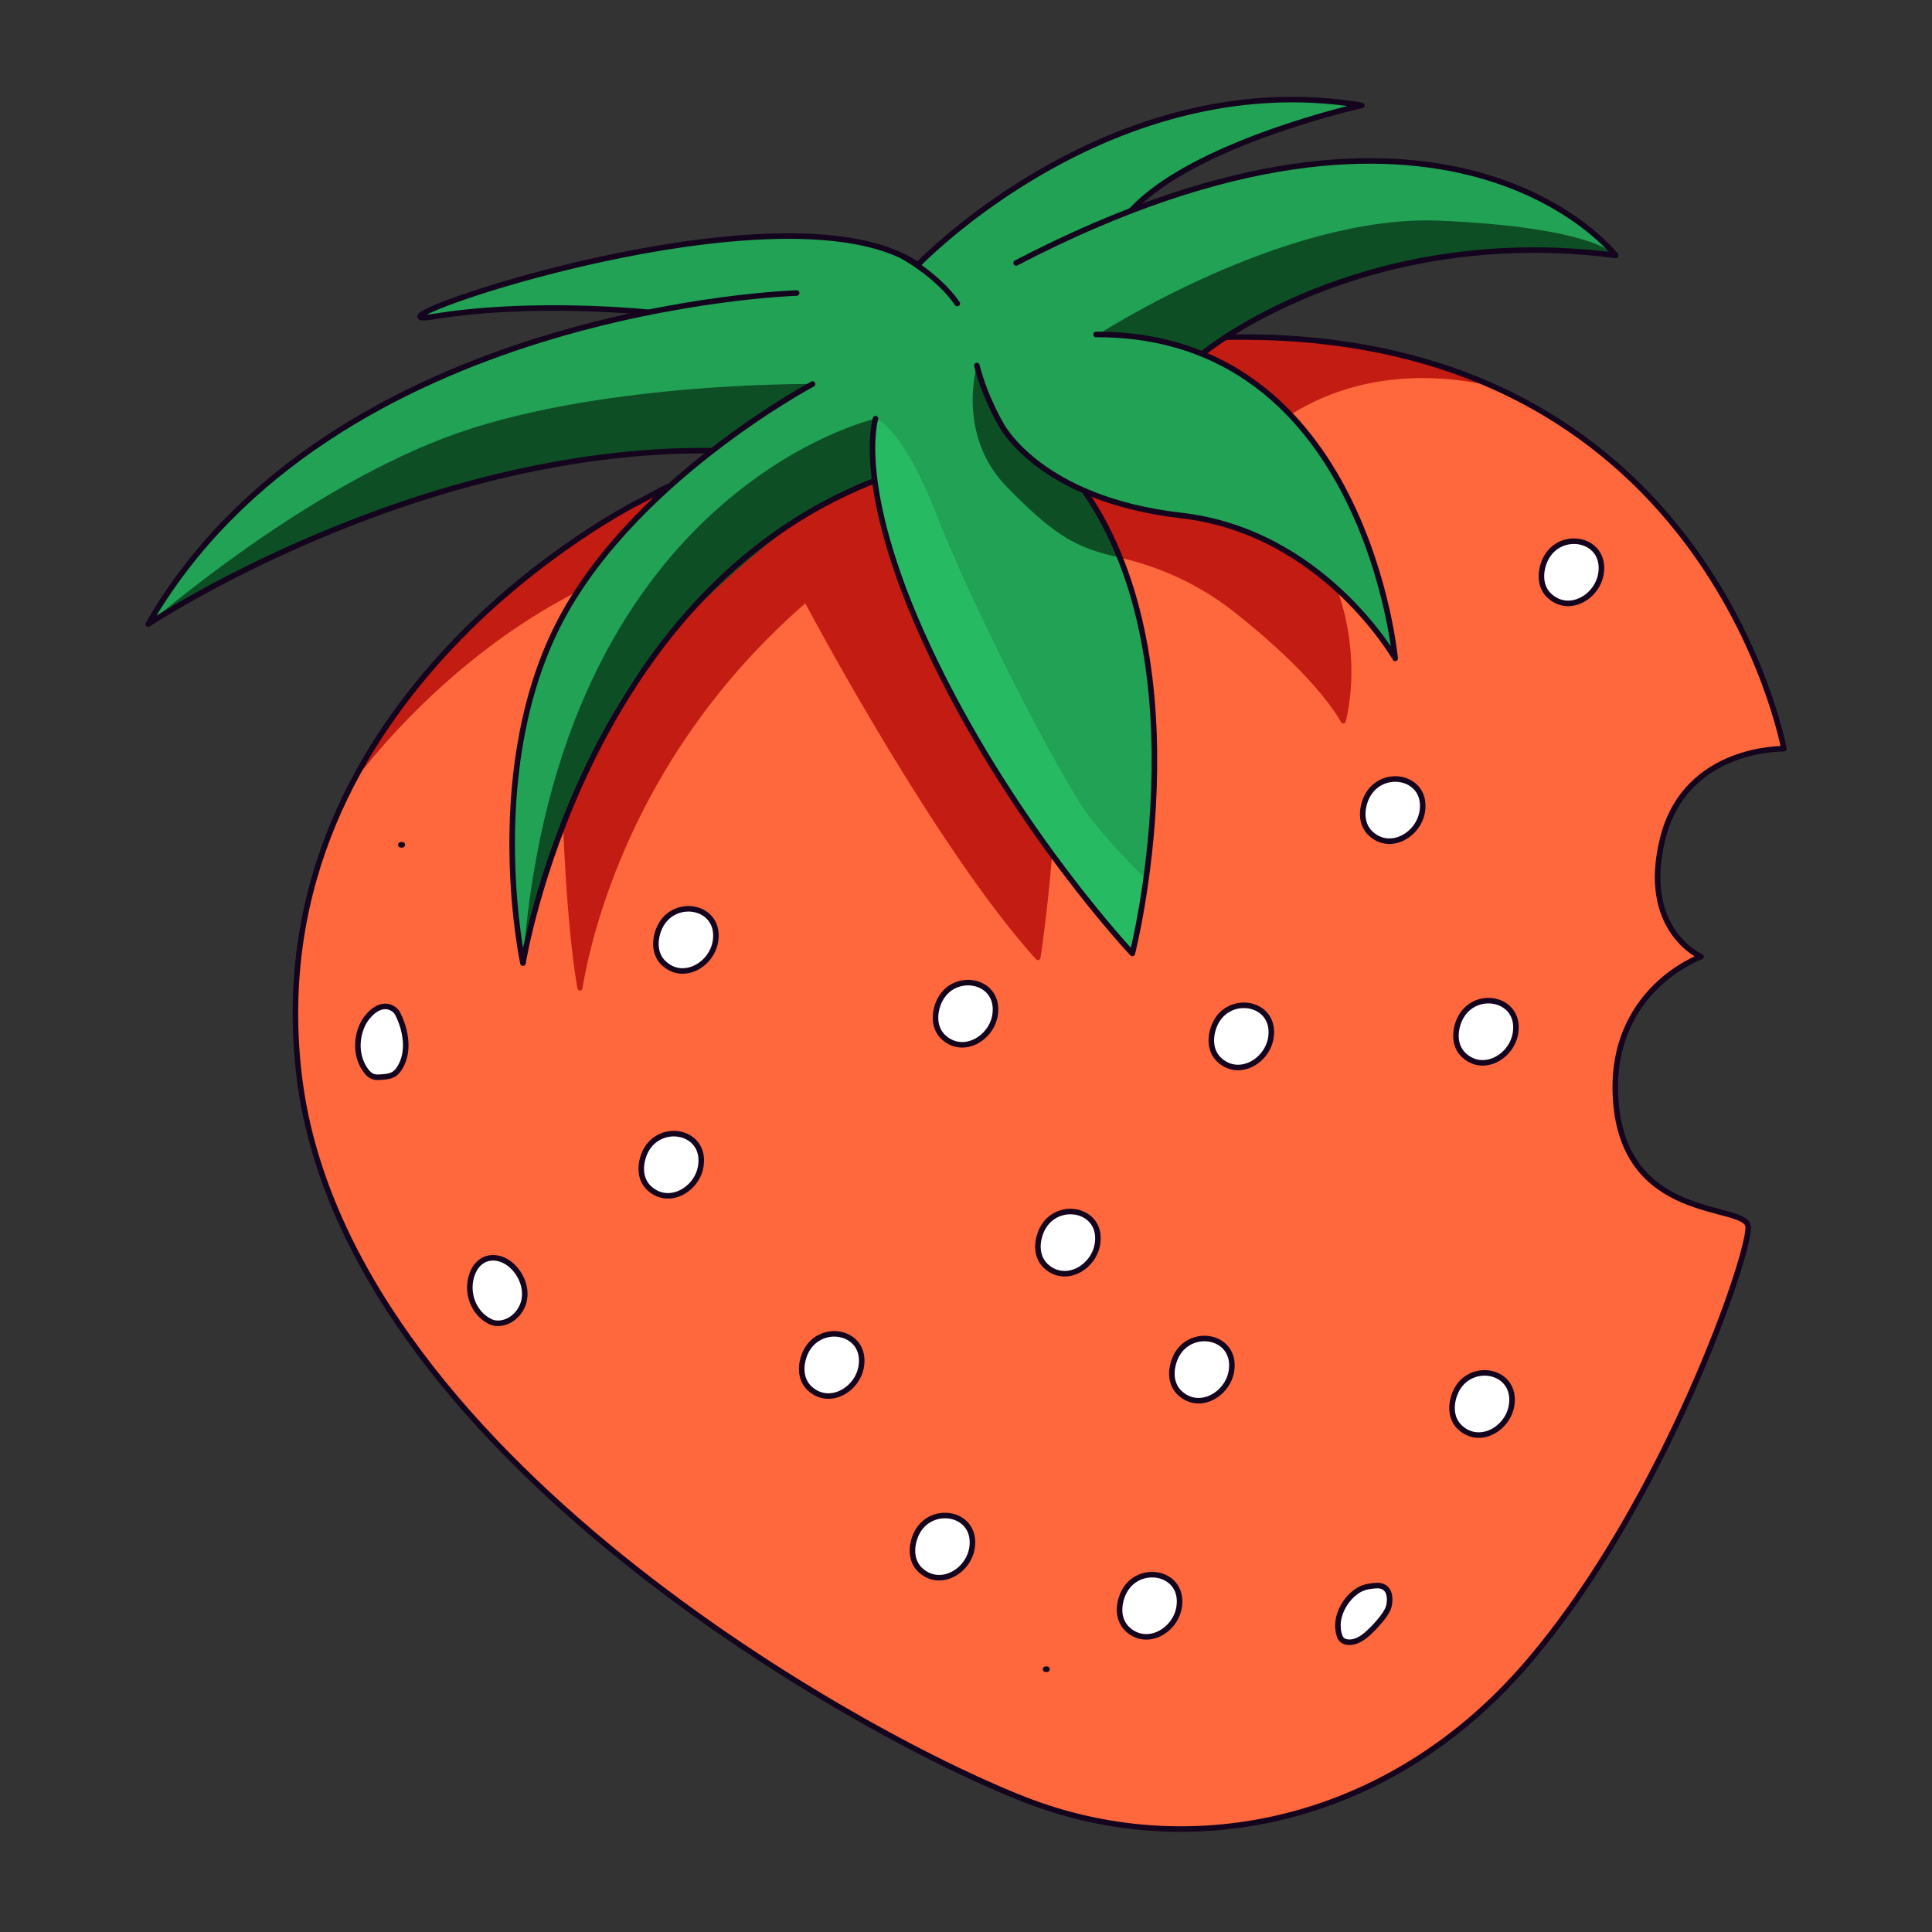 <svg xmlns="http://www.w3.org/2000/svg" fill="none" viewBox="0 0 280 280"><rect x="0" y="0" width="280" height="280" fill="#333333" stroke="none"/><path fill="#FF673D" d="M96.502 70.548c-1.037.481-2.87 1.566-3.924 2.064-.797.38-55.734 27.861-49.527 82.847 6.208 54.985 82.944 97.085 106.26 105.752 23.317 8.667 51.804 3.127 71.801-20.189 19.997-23.317 32.551-60.06 31.979-63.353-.578-3.299-18.035-.503-19.19-18.339-1.032-15.934 12.373-20.681 12.373-20.681s-8.881-3.829-5.545-17.158c3.336-13.324 17.553-12.976 17.553-12.976s-11.057-60.937-80.665-59.653"/><path fill="#fff" d="M95.493 134.612c-.593 1.636-.53 3.539.834 4.785 2.818 2.561 6.924.161 7.443-3.261.807-5.326-6.486-6.464-8.277-1.524ZM93.374 167.2c-.593 1.636-.53 3.54.834 4.785 2.818 2.561 6.924.161 7.443-3.261.807-5.325-6.486-6.464-8.277-1.524ZM136.015 145.311c-.594 1.636-.53 3.539.834 4.785 2.817 2.561 6.924.16 7.442-3.262.808-5.325-6.485-6.464-8.276-1.523ZM197.93 115.802c-.594 1.636-.53 3.54.834 4.786 2.818 2.561 6.924.16 7.442-3.262.808-5.325-6.485-6.464-8.276-1.524ZM223.828 81.338c-.593 1.636-.529 3.539.834 4.785 2.818 2.56 6.924.16 7.443-3.262.807-5.325-6.486-6.464-8.277-1.523ZM175.985 148.599c-.593 1.636-.529 3.539.834 4.785 2.818 2.561 6.924.16 7.443-3.262.807-5.325-6.485-6.464-8.277-1.523ZM170.272 196.89c-.594 1.636-.53 3.54.834 4.785 2.817 2.561 6.924.161 7.442-3.261.808-5.325-6.485-6.464-8.276-1.524ZM150.855 178.487c-.593 1.636-.529 3.539.835 4.785 2.817 2.561 6.924.161 7.442-3.261.808-5.326-6.485-6.464-8.277-1.524ZM211.44 147.925c-.593 1.636-.529 3.54.835 4.785 2.817 2.561 6.924.161 7.442-3.261.807-5.325-6.485-6.464-8.277-1.524ZM116.622 196.216c-.593 1.636-.529 3.54.834 4.786 2.818 2.561 6.924.16 7.443-3.262.807-5.325-6.486-6.464-8.277-1.524ZM132.673 222.543c-.594 1.636-.529 3.54.834 4.786 2.818 2.561 6.924.16 7.443-3.262.807-5.325-6.486-6.464-8.277-1.524ZM162.69 231.114c-.593 1.636-.529 3.54.835 4.785 2.817 2.561 6.923.161 7.442-3.261.807-5.325-6.485-6.464-8.277-1.524ZM210.873 201.873c-.593 1.636-.529 3.54.834 4.785 2.818 2.561 6.924.161 7.443-3.261.807-5.325-6.486-6.464-8.277-1.524ZM194.169 236.691c.075.246.177.492.358.674.225.23.551.337.877.374 1.177.123 2.251-.636 3.112-1.444a17.844 17.844 0 0 0 1.973-2.186c.412-.546.802-1.139.914-1.813.268-1.615-.283-2.855-1.909-2.748-.892.059-1.828.208-2.593.695-2.047 1.305-3.47 4.074-2.726 6.453l-.006-.005ZM53.055 154.844c.262.363.578.716.99.887.443.188.94.15 1.422.107.577-.048 1.181-.107 1.679-.406.374-.23.657-.588.887-.962 1.342-2.219.93-5.112-.155-7.464-.155-.337-.331-.679-.626-.909-1.892-1.476-3.977.705-4.672 2.251-.941 2.079-.877 4.598.475 6.496ZM70.704 191.046c.304.193.636.353.983.428.294.064.605.069.904.037 1.711-.187 3.128-1.673 3.454-3.357.326-1.69-.342-3.481-1.535-4.721-1.86-1.931-4.662-1.952-5.833.572-1.139 2.459-.32 5.587 2.021 7.041h.006Z"/><path fill="#C31C12" d="M81.317 109.611s.246 21.36 2.369 33.641c.07.412.663.407.727-.005 1.272-7.689 7.303-34.064 32.299-55.804 0 0 18.633 35.203 33.444 51.58.208.23.593.112.636-.193.791-5.261 5.138-36.576-.118-59 0 0 14.891-1.674 28.279 8.929 10.506 8.32 14.27 13.89 15.404 15.901a.367.367 0 0 0 .679-.091c1.042-4.261 4.063-22.435-15.244-38.1 0 0 11.715-16.345 37.24-10.352 0 0-14.532-7.704-39.416-7.25-24.883.455-65.192 12.586-81.793 22.419C78.772 78.504 60.679 98.97 60.679 98.97s-4.144 3.294-9.817 14.901c0 0 12.426-17.895 33.24-28.353l-2.79 24.103.005-.011Z"/><path fill="#21A255" d="M174.393 51.16s22.819-18.905 59.76-14.146c0 0-19.863-25.868-70.213-6.48 9.052-9.86 33.422-15.265 33.422-15.265-36.459-6.09-64.347 23.119-64.347 23.119C113.558 25.02 48.5 48.21 62.957 45.862c.23-.037.46-.075.69-.107 14.292-2.181 30.348-.497 30.348-.497s.016 0 .032-.005c-22.103 4.443-55.654 15.885-72.56 45.2 0 0 38.437-25.546 81.553-25.15l.85-.487c-8.277 6.33-18.174 15.613-23.504 26.814-10.255 21.542-4.577 47.949-4.577 47.949s8.598-53.21 50.671-69.806c0 0-.449-6.486.427-9.1 0 0-3.373 10.463 8.582 35.138 11.955 24.67 28.637 42.362 28.637 42.362s10.613-41.357-6.78-66.78c0 0-.952-.476-2.336-1.289 3.892 2.01 9.158 3.802 16.189 4.604 20.585 2.352 31.016 20.707 31.016 20.707s-3.555-38.934-33.55-45.88c1.107.182 2.026.375 2.55.578 2.321.898 3.198 1.043 3.198 1.043v.005Z"/><path fill="#0E4E25" d="M126.889 60.678s-46.05 10.32-51.098 78.906c0 0 6.507-31.935 20.943-47.21 14.436-15.276 23.696-19.858 23.696-19.858l6.256-2.808s-.957-2.737.203-9.03ZM141.579 52.979s-3.005 10.035 4.32 17.569c7.325 7.533 10.517 8.95 16.415 10.265 0 0-3.048-6.96-4.989-9.415 0 0-8.287-3.71-10.939-7.892-2.652-4.18-4.807-10.522-4.807-10.522v-.005ZM21.473 90.459s21.349-18.724 42.832-26.953c21.478-8.228 53.461-7.849 53.461-7.849s-10.522 6.614-14.735 9.657c0 0-39.582-1.321-81.553 25.15l-.005-.005ZM159.149 48.477s26.921-17.473 49.516-16.495c22.595.979 25.488 5.032 25.488 5.032s-17.12-3.043-36.016 2.502c-15.692 4.603-23.739 11.645-23.739 11.645s-8.41-3.064-15.243-2.684h-.006Z"/><path fill="#26BB62" d="M126.886 60.678s3.774.871 8.897 14.051c5.127 13.18 18.408 39.234 22.595 44.308 4.186 5.074 7.426 8.106 7.426 8.106s-.085 3.127-.577 5.683c-.492 2.556-1.123 5.352-1.123 5.352s-9.907-11.923-11.062-13.495c-1.15-1.566-13.26-18.847-19.099-32.658-5.833-13.81-6.614-18.975-6.614-18.975s-1.186-7.704-.449-12.377l.006.005Z"/><path stroke="#14041E" stroke-linecap="round" stroke-linejoin="round" stroke-width=".802" d="M96.754 70.548c-1.037.481-2.871 1.567-3.924 2.064-.797.38-55.734 27.861-49.527 82.847 6.208 54.985 82.944 97.085 106.26 105.752 23.317 8.667 51.804 3.128 71.801-20.189s32.551-60.06 31.979-63.353c-.573-3.294-18.035-.503-19.19-18.339-1.032-15.933 12.373-20.681 12.373-20.681s-8.881-3.829-5.545-17.158c3.336-13.324 17.553-12.976 17.553-12.976s-11.057-60.936-80.665-59.653M115.457 42.467s-67.47 2.016-93.984 47.992c0 0 38.437-25.547 81.553-25.15"/><path stroke="#14041E" stroke-linecap="round" stroke-linejoin="round" stroke-width=".802" d="M117.761 55.657S90.621 70.1 80.366 91.641c-10.255 21.541-4.576 47.949-4.576 47.949s8.597-53.21 50.67-69.807"/><path stroke="#14041E" stroke-linecap="round" stroke-linejoin="round" stroke-width=".802" d="M126.887 60.678s-3.373 10.463 8.582 35.138c11.955 24.675 28.637 42.362 28.637 42.362s10.613-41.356-6.78-66.78"/><path stroke="#14041E" stroke-linecap="round" stroke-linejoin="round" stroke-width=".802" d="M158.845 48.477c39.052-.166 43.351 46.938 43.351 46.938S191.77 77.06 171.18 74.708c-20.585-2.353-26.092-13.175-26.092-13.175s-2.353-3.94-3.513-8.554"/><path stroke="#14041E" stroke-linecap="round" stroke-linejoin="round" stroke-width=".802" d="M174.394 51.16s22.819-18.905 59.76-14.146c0 0-24.194-31.52-86.889 1.095"/><path stroke="#14041E" stroke-linecap="round" stroke-linejoin="round" stroke-width=".802" d="M93.994 45.263s-16.062-1.69-30.348.498c-.23.037-.46.07-.69.107-14.457 2.347 50.596-20.842 70.058-7.475 0 0 27.888-29.209 64.347-23.12 0 0-24.37 5.406-33.422 15.26M95.417 134.863c-.594 1.636-.53 3.54.834 4.785 2.818 2.561 6.924.161 7.443-3.261.807-5.325-6.486-6.464-8.277-1.524ZM93.293 167.451c-.594 1.636-.53 3.54.834 4.785 2.818 2.561 6.924.161 7.443-3.261.807-5.325-6.486-6.464-8.277-1.524ZM135.939 145.562c-.594 1.636-.53 3.539.834 4.785 2.817 2.561 6.924.16 7.442-3.261.808-5.326-6.485-6.465-8.276-1.524ZM197.855 116.054c-.594 1.636-.53 3.539.834 4.785 2.817 2.561 6.924.16 7.442-3.262.808-5.325-6.485-6.464-8.276-1.523ZM223.752 81.589c-.594 1.636-.529 3.54.834 4.785 2.818 2.561 6.924.16 7.443-3.261.807-5.326-6.486-6.465-8.277-1.524ZM175.911 148.85c-.593 1.636-.529 3.54.834 4.785 2.818 2.561 6.924.161 7.443-3.261.807-5.325-6.486-6.464-8.277-1.524ZM170.196 197.141c-.593 1.636-.529 3.54.834 4.786 2.818 2.561 6.924.16 7.443-3.262.807-5.325-6.486-6.464-8.277-1.524ZM150.781 178.738c-.593 1.636-.529 3.54.834 4.785 2.818 2.561 6.924.161 7.443-3.261.807-5.325-6.486-6.464-8.277-1.524ZM211.364 148.176c-.593 1.637-.529 3.54.834 4.786 2.818 2.561 6.924.16 7.443-3.262.807-5.325-6.486-6.464-8.277-1.524ZM116.548 196.468c-.594 1.636-.529 3.539.834 4.785 2.818 2.561 6.924.16 7.443-3.262.807-5.325-6.486-6.464-8.277-1.523ZM132.598 222.795c-.594 1.636-.53 3.539.834 4.785 2.817 2.561 6.924.16 7.442-3.261.808-5.326-6.485-6.465-8.276-1.524ZM162.614 231.366c-.593 1.636-.529 3.539.834 4.785 2.818 2.561 6.924.16 7.443-3.262.807-5.325-6.486-6.464-8.277-1.523ZM210.798 202.124c-.594 1.637-.529 3.54.834 4.786 2.818 2.561 6.924.16 7.443-3.262.807-5.325-6.486-6.464-8.277-1.524ZM194.097 236.942c.075.246.176.492.358.674.225.23.551.337.877.374 1.176.123 2.251-.636 3.112-1.444a17.844 17.844 0 0 0 1.973-2.186c.411-.546.802-1.139.914-1.813.267-1.615-.283-2.855-1.909-2.748-.893.059-1.828.208-2.593.695-2.048 1.305-3.47 4.074-2.727 6.453l-.005-.005ZM52.98 155.095c.261.364.577.716.988.888.444.187.941.149 1.422.107.578-.049 1.182-.107 1.68-.407.374-.23.657-.588.887-.962 1.342-2.219.93-5.112-.155-7.464-.155-.337-.332-.679-.626-.909-1.892-1.476-3.978.706-4.673 2.251-.94 2.08-.877 4.598.476 6.496ZM70.63 191.297c.304.193.636.353.983.428.294.064.604.07.904.038 1.71-.188 3.128-1.674 3.454-3.358.326-1.69-.342-3.481-1.535-4.721-1.86-1.93-4.662-1.952-5.833.572-1.139 2.459-.32 5.587 2.021 7.041h.005Z"/><path stroke="#14041E" stroke-linecap="round" stroke-linejoin="round" stroke-width=".802" d="M130.837 37.136s5.133 2.807 7.897 6.855M58.098 122.437h.208M151.535 241.915h.209"/></svg>